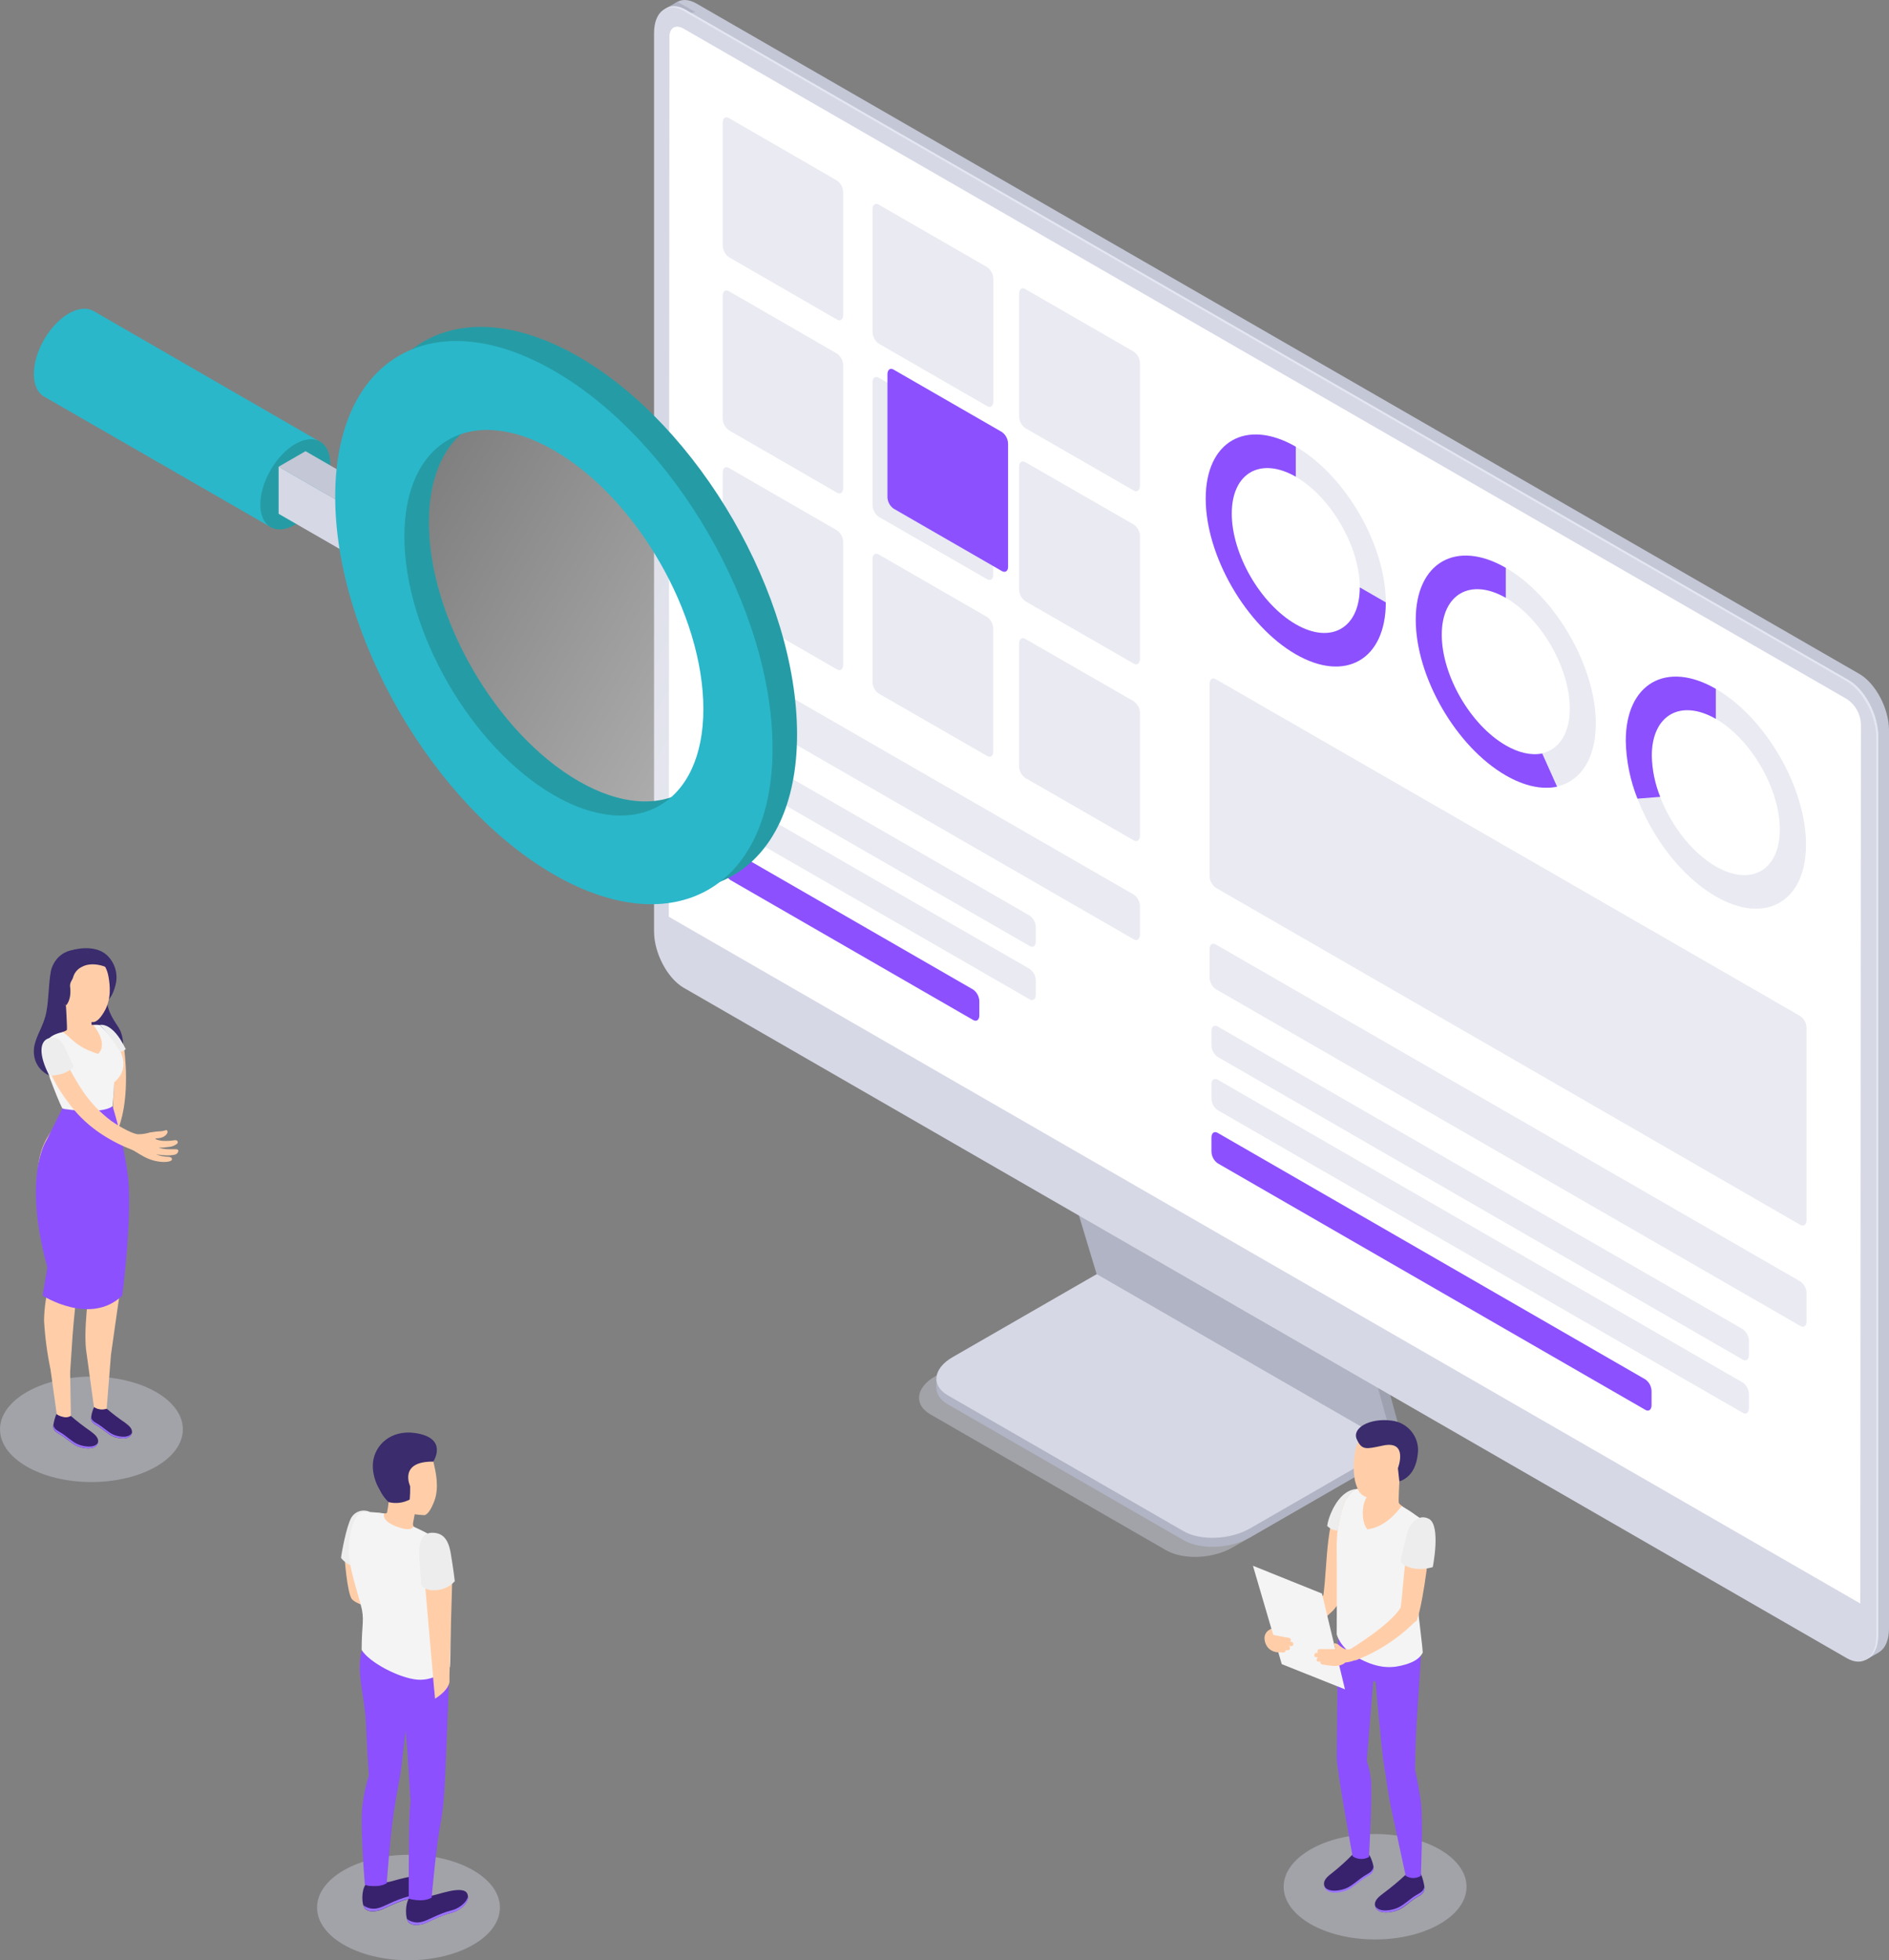 <svg width="563" height="584" viewBox="0 0 563 584" fill="none" xmlns="http://www.w3.org/2000/svg">
<rect x="0" y="0" width="563" height="584" fill="#808080" stroke="none"/>
<g id="Analytics_SVG" clip-path="url(#clip0)">
<g id="&#208;&#161;&#208;&#187;&#208;&#190;&#208;&#185; 2">
<g id="&#208;&#161;&#208;&#187;&#208;&#190;&#208;&#185; 1">
<g id="monitor">
<path id="Vector" opacity="0.4" d="M347.576 461.886L277.325 421.406C272.256 418.492 272.895 413.385 278.749 410.025L324.259 383.793L412.891 434.787L367.38 461.019C361.539 464.439 352.693 464.801 347.576 461.886Z" fill="#D6D8E5"/>
<path id="Vector_2" d="M352.753 458.875L282.502 418.396C277.433 415.481 278.073 410.374 283.926 407.014L329.473 380.782L418.056 431.825L372.546 458.056C366.668 461.429 357.822 461.79 352.753 458.875Z" fill="#B1B4C4"/>
<path id="Vector_3" d="M418.032 431.836V429.15L413.941 431.511L418.032 431.836Z" fill="#B1B4C4"/>
<path id="Vector_4" d="M279.086 413.565V410.855L283.286 412.59L279.086 413.565Z" fill="#B1B4C4"/>
<path id="Vector_5" d="M352.753 456.189L282.502 415.722C277.433 412.795 278.073 407.7 283.926 404.328L329.473 378.108L418.056 429.151L372.546 455.37C366.668 458.743 357.822 459.116 352.753 456.189Z" fill="#D6D8E5"/>
<path id="Vector_6" d="M329.678 378.229L318.708 341.929L408.269 393.188L418.032 429.151L329.678 378.229Z" fill="#9EA1AF"/>
<path id="Vector_7" d="M415.426 430.644L418.02 429.15L414.17 426.079L415.426 430.644Z" fill="#9EA1AF"/>
<path id="Vector_8" d="M326.842 379.59L315.884 343.289L405.445 394.56L415.426 430.644L326.842 379.59Z" fill="#B1B4C4"/>
<path id="Vector_9" d="M554.19 491.828L207.58 292.09C202.753 289.296 198.77 281.769 198.77 275.301V7.696C198.77 1.229 202.716 -1.746 207.58 1.06L554.19 200.797C559.018 203.591 563 211.107 563 217.574V485.191C563 491.659 559.054 494.634 554.19 491.828Z" fill="#C4C7D6"/>
<path id="Vector_10" d="M555.976 494.585L559.814 492.381L558.16 481.012L555.976 494.585Z" fill="#C4C7D6"/>
<path id="Vector_11" d="M198.106 2.698L201.883 0.53L207.314 3.614C207.314 3.614 201.533 4.493 201.389 4.469C201.244 4.445 198.106 2.698 198.106 2.698Z" fill="#B1B4C4"/>
<path id="Vector_12" d="M551.016 493.659L204.345 293.873C199.518 291.079 195.547 283.564 195.547 277.084V9.527C195.547 3.06 199.494 0.085 204.345 2.891L551.016 202.628C555.843 205.422 559.814 212.938 559.814 219.417V487.022C559.814 493.49 555.879 496.465 551.016 493.659Z" fill="#E4E7F2"/>
<path id="Vector_13" d="M550.401 494.007L203.742 294.27C198.915 291.464 194.932 283.948 194.932 277.481V9.876C194.932 3.408 198.879 0.433 203.742 3.24L550.401 202.977C555.228 205.771 559.211 213.286 559.211 219.754V487.371C559.211 493.802 555.264 496.813 550.401 494.007Z" fill="#D6D8E5"/>
<path id="Vector_14" d="M554.443 477.736L199.337 273.133L199.518 10.948C199.518 8.262 201.413 7.178 203.742 8.539L550.4 208.252C551.629 209.053 552.651 210.131 553.385 211.399C554.119 212.666 554.543 214.089 554.624 215.551L554.443 477.736Z" fill="white"/>
<path id="Vector_15" d="M249.458 95.207L217.235 76.611C216.677 76.21 216.22 75.684 215.902 75.076C215.583 74.467 215.412 73.793 215.4 73.107V36.565C215.4 35.216 216.221 34.602 217.235 35.18L249.458 53.788C250.017 54.185 250.475 54.709 250.793 55.316C251.112 55.922 251.283 56.596 251.292 57.281V93.822C251.292 95.147 250.472 95.797 249.458 95.207Z" fill="#E9EAF2"/>
<path id="Vector_16" d="M294.208 120.993L261.889 102.373C261.331 101.972 260.874 101.446 260.556 100.838C260.237 100.229 260.065 99.555 260.054 98.869V62.351C260.054 61.002 260.875 60.388 261.889 60.966L294.172 79.574C294.743 79.971 295.211 80.499 295.536 81.112C295.861 81.726 296.035 82.409 296.043 83.103V119.608C296.043 120.957 295.222 121.644 294.208 120.993Z" fill="#E9EAF2"/>
<path id="Vector_17" d="M337.921 146.154L305.577 127.546C305.018 127.148 304.56 126.625 304.242 126.018C303.923 125.411 303.752 124.738 303.743 124.053V87.512C303.743 86.163 304.563 85.537 305.577 86.127L337.921 104.783C338.48 105.18 338.938 105.704 339.256 106.31C339.575 106.917 339.746 107.59 339.755 108.276V144.769C339.695 146.118 338.874 146.732 337.921 146.154Z" fill="#E9EAF2"/>
<path id="Vector_18" d="M249.458 146.78L217.235 128.184C216.677 127.782 216.22 127.257 215.902 126.648C215.583 126.04 215.412 125.365 215.4 124.679V88.138C215.4 86.788 216.221 86.174 217.235 86.752L249.458 105.348C250.016 105.75 250.473 106.275 250.791 106.884C251.11 107.492 251.281 108.167 251.292 108.853V145.394C251.292 146.743 250.472 147.37 249.458 146.78Z" fill="#E9EAF2"/>
<path id="Vector_19" d="M294.208 172.566L261.889 153.97C261.331 153.568 260.874 153.043 260.556 152.434C260.237 151.826 260.065 151.151 260.054 150.465V113.924C260.054 112.575 260.875 111.96 261.889 112.539L294.172 131.134C294.73 131.536 295.187 132.062 295.505 132.67C295.824 133.279 295.995 133.953 296.007 134.639V171.181C296.043 172.53 295.222 173.156 294.208 172.566Z" fill="#E9EAF2"/>
<path id="Vector_20" d="M298.614 170.145L266.33 151.537C265.771 151.14 265.313 150.616 264.995 150.01C264.676 149.403 264.505 148.729 264.496 148.044V111.503C264.496 110.154 265.316 109.528 266.33 110.118L298.614 128.714C299.172 129.115 299.628 129.641 299.947 130.249C300.265 130.858 300.437 131.532 300.448 132.219V168.76C300.508 170.109 299.627 170.723 298.614 170.145Z" fill="#8C50FF"/>
<path id="Vector_21" d="M337.921 197.714L305.577 179.118C305.018 178.721 304.56 178.198 304.242 177.591C303.923 176.984 303.752 176.311 303.743 175.626V139.072C303.743 137.735 304.563 137.109 305.577 137.699L337.921 156.295C338.48 156.692 338.938 157.216 339.256 157.823C339.575 158.429 339.746 159.103 339.755 159.788V196.317C339.695 197.678 338.874 198.304 337.921 197.714Z" fill="#E9EAF2"/>
<path id="Vector_22" d="M249.458 199.436L217.235 180.84C216.676 180.443 216.218 179.919 215.899 179.312C215.581 178.706 215.41 178.032 215.4 177.347V140.794C215.4 139.457 216.221 138.831 217.235 139.421L249.458 158.017C250.017 158.414 250.475 158.937 250.793 159.544C251.112 160.151 251.283 160.824 251.292 161.509V198.063C251.292 199.4 250.472 200.026 249.458 199.436Z" fill="#E9EAF2"/>
<path id="Vector_23" d="M337.921 279.854L217.235 210.324C216.677 209.923 216.22 209.397 215.902 208.789C215.583 208.18 215.412 207.506 215.4 206.819V198.389C215.4 197.04 216.221 196.413 217.235 197.004L337.921 266.545C338.48 266.943 338.938 267.466 339.256 268.073C339.575 268.68 339.746 269.353 339.755 270.038V278.469C339.695 279.818 338.874 280.444 337.921 279.854Z" fill="#E9EAF2"/>
<path id="Vector_24" d="M306.868 281.829L217.718 230.51C217.158 230.112 216.701 229.589 216.382 228.982C216.063 228.375 215.893 227.702 215.883 227.017V222.813C215.883 221.465 216.704 220.838 217.718 221.428L306.868 272.784C307.427 273.185 307.883 273.711 308.202 274.32C308.52 274.928 308.692 275.602 308.703 276.289V280.468C308.703 281.829 307.882 282.455 306.868 281.829Z" fill="#E9EAF2"/>
<path id="Vector_25" d="M306.868 297.727L217.718 246.359C217.158 245.962 216.701 245.439 216.382 244.832C216.063 244.225 215.893 243.552 215.883 242.867V238.687C215.883 237.338 216.704 236.724 217.718 237.302L306.868 288.658C307.427 289.059 307.883 289.585 308.202 290.193C308.52 290.802 308.692 291.476 308.703 292.163V296.342C308.703 297.691 307.882 298.305 306.868 297.727Z" fill="#E9EAF2"/>
<path id="Vector_26" d="M290.045 303.894L217.718 262.21C217.158 261.812 216.701 261.289 216.382 260.682C216.063 260.075 215.893 259.402 215.883 258.717V254.538C215.883 253.189 216.704 252.575 217.718 253.153L290.045 294.825C290.603 295.226 291.059 295.752 291.378 296.361C291.696 296.969 291.868 297.643 291.879 298.33V302.509C291.879 303.858 291.059 304.472 290.045 303.894Z" fill="#8C50FF"/>
<path id="Vector_27" d="M536.582 395.042L362.348 294.692C361.788 294.294 361.331 293.771 361.012 293.164C360.693 292.557 360.522 291.884 360.513 291.199V282.768C360.513 281.419 361.334 280.805 362.348 281.383L536.582 381.794C537.141 382.191 537.599 382.715 537.918 383.321C538.236 383.928 538.407 384.601 538.416 385.287V393.717C538.416 395.042 537.596 395.668 536.582 395.042Z" fill="#E9EAF2"/>
<path id="Vector_28" d="M519.408 405.063L362.903 314.878C362.344 314.48 361.886 313.957 361.567 313.35C361.249 312.743 361.078 312.07 361.068 311.385V307.206C361.068 305.857 361.889 305.243 362.903 305.821L519.408 395.994C519.966 396.395 520.423 396.921 520.741 397.53C521.06 398.138 521.232 398.812 521.243 399.499V403.678C521.243 405.027 520.422 405.641 519.408 405.063Z" fill="#E9EAF2"/>
<path id="Vector_29" d="M519.408 420.913L362.903 330.739C362.345 330.338 361.888 329.812 361.57 329.204C361.251 328.595 361.08 327.921 361.068 327.235V323.055C361.068 321.707 361.889 321.092 362.903 321.67L519.408 411.904C519.968 412.301 520.425 412.825 520.744 413.431C521.063 414.038 521.234 414.711 521.243 415.397V419.576C521.243 420.877 520.422 421.539 519.408 420.913Z" fill="#E9EAF2"/>
<path id="Vector_30" d="M490.395 420.046L362.903 346.577C362.345 346.176 361.888 345.65 361.57 345.042C361.251 344.433 361.08 343.759 361.068 343.073V338.893C361.068 337.544 361.889 336.93 362.903 337.508L490.395 410.976C490.953 411.376 491.409 411.9 491.727 412.506C492.046 413.112 492.218 413.785 492.23 414.469V418.648C492.23 420.009 491.397 420.624 490.395 420.046Z" fill="#8C50FF"/>
<path id="Vector_31" d="M294.208 225.222L261.889 206.626C261.329 206.229 260.872 205.705 260.553 205.099C260.234 204.492 260.063 203.818 260.054 203.133V166.58C260.054 165.243 260.875 164.617 261.889 165.207L294.172 183.803C294.731 184.2 295.189 184.724 295.508 185.33C295.826 185.937 295.997 186.61 296.007 187.296V223.849C296.043 225.222 295.222 225.812 294.208 225.222Z" fill="#E9EAF2"/>
<path id="Vector_32" d="M337.921 250.382L305.577 231.774C305.018 231.377 304.56 230.854 304.242 230.247C303.923 229.64 303.752 228.967 303.743 228.282V191.74C303.743 190.391 304.563 189.765 305.577 190.355L337.921 208.951C338.479 209.352 338.936 209.878 339.254 210.487C339.573 211.095 339.744 211.769 339.755 212.456V248.997C339.695 250.346 338.874 250.96 337.921 250.382Z" fill="#E9EAF2"/>
<path id="Vector_33" d="M536.582 364.932L362.348 264.485C361.788 264.088 361.331 263.564 361.012 262.958C360.693 262.351 360.522 261.677 360.513 260.992V203.735C360.513 202.386 361.334 201.76 362.348 202.35L536.582 302.737C537.14 303.138 537.597 303.664 537.915 304.272C538.234 304.881 538.405 305.555 538.416 306.242V363.499C538.416 364.848 537.596 365.462 536.582 364.932Z" fill="#E9EAF2"/>
<path id="Vector_34" d="M386.195 194.931C371.399 186.404 359.354 165.604 359.354 148.55C359.354 131.496 371.423 124.57 386.195 133.085C400.967 141.601 413.024 162.425 413.024 179.467C413.024 196.509 400.979 203.458 386.195 194.931ZM386.195 142.022C375.671 136 367.115 140.902 367.115 153.018C367.115 165.134 375.671 179.936 386.195 185.995C396.719 192.053 405.275 187.127 405.275 174.998C405.275 162.87 396.695 148.14 386.195 142.022Z" fill="#E9EAF2"/>
<path id="Vector_35" d="M386.195 194.931C371.399 186.404 359.354 165.604 359.354 148.55C359.354 131.496 371.423 124.57 386.195 133.085V142.022C375.671 136 367.115 140.902 367.115 153.018C367.115 165.134 375.671 179.936 386.195 185.995C396.719 192.053 405.275 187.127 405.275 174.998L413.024 179.467C413.011 196.521 400.979 203.458 386.195 194.931Z" fill="#8C50FF"/>
<path id="Vector_36" d="M448.783 231.015C433.987 222.488 421.955 201.676 421.955 184.634C421.955 167.592 434.023 160.642 448.783 169.17C463.543 177.697 475.612 198.497 475.612 215.551C475.612 232.605 463.579 239.543 448.783 231.015ZM448.783 178.106C438.259 172.084 429.703 176.974 429.703 189.102C429.703 201.231 438.259 216.009 448.783 222.079C459.307 228.149 467.864 223.211 467.864 211.083C467.864 198.954 459.307 184.164 448.783 178.106Z" fill="#E9EAF2"/>
<path id="Vector_37" d="M448.783 231.015C433.987 222.488 421.955 201.676 421.955 184.634C421.955 167.592 434.023 160.642 448.783 169.17V178.106C438.259 172.084 429.703 176.974 429.703 189.102C429.703 201.231 438.259 216.009 448.783 222.079C452.693 224.331 456.447 225.138 459.645 224.488L464.074 234.376C459.572 235.327 454.286 234.183 448.783 231.015Z" fill="#8C50FF"/>
<path id="Vector_38" d="M511.383 267.075C496.587 258.548 484.554 237.736 484.554 220.694C484.554 203.651 496.623 196.702 511.383 205.229C526.143 213.756 538.259 234.556 538.259 251.61C538.259 268.665 526.191 275.602 511.383 267.075ZM511.383 214.166C500.871 208.144 492.302 213.034 492.302 225.162C492.302 237.29 500.871 252.068 511.383 258.138C521.894 264.208 530.463 259.27 530.463 247.142C530.463 235.014 521.907 220.224 511.383 214.166Z" fill="#E9EAF2"/>
<path id="Vector_39" d="M488.03 237.941C485.846 232.446 484.669 226.604 484.554 220.694C484.554 203.64 496.623 196.702 511.383 205.229V214.166C500.871 208.144 492.302 213.034 492.302 225.162C492.394 229.362 493.244 233.512 494.813 237.411L488.03 237.941Z" fill="#8C50FF"/>
</g>
<path id="Vector_40" opacity="0.4" d="M409.837 577.822C424.888 577.822 437.088 570.79 437.088 562.116C437.088 553.443 424.888 546.411 409.837 546.411C394.787 546.411 382.586 553.443 382.586 562.116C382.586 570.79 394.787 577.822 409.837 577.822Z" fill="#D6D8E5"/>
<path id="Vector_41" opacity="0.4" d="M121.748 584.012C136.798 584.012 148.999 576.981 148.999 568.307C148.999 559.633 136.798 552.602 121.748 552.602C106.698 552.602 94.497 559.633 94.497 568.307C94.497 576.981 106.698 584.012 121.748 584.012Z" fill="#D6D8E5"/>
<path id="Vector_42" opacity="0.4" d="M27.251 441.543C42.301 441.543 54.502 434.512 54.502 425.838C54.502 417.164 42.301 410.133 27.251 410.133C12.201 410.133 0 417.164 0 425.838C0 434.512 12.201 441.543 27.251 441.543Z" fill="#D6D8E5"/>
<g id="Men 14">
<path id="Vector_43" d="M423.391 558.358C421.617 559.791 418.998 558.478 418.865 558.611C416.787 560.541 414.604 562.355 412.324 564.042C411.225 564.91 409.5 566.078 409.813 567.74C410.369 570.727 415.148 569.812 416.958 568.944C418.768 568.077 420.229 566.536 421.942 565.464C423.149 564.705 424.356 564.319 424.549 562.778C424.658 561.802 423.704 558.322 423.391 558.358Z" fill="#38226D"/>
<path id="Vector_44" d="M424.525 562.115C424.284 563.585 423.101 563.994 421.894 564.741C420.157 565.813 418.636 567.366 416.826 568.27C415.015 569.173 411.009 569.956 409.838 567.824C410.478 570.703 415.172 569.799 416.958 568.896C418.745 567.993 420.229 566.487 421.943 565.415C423.15 564.657 424.356 564.271 424.55 562.729C424.558 562.524 424.55 562.319 424.525 562.115Z" fill="#9C73FF"/>
<path id="Vector_45" d="M408.003 552.649C406.229 554.094 403.176 552.516 402.995 552.649C401.156 554.519 399.205 556.276 397.154 557.912C396.055 558.779 394.33 559.947 394.643 561.609C395.199 564.584 399.978 563.669 401.788 562.814C403.598 561.959 405.059 560.405 406.772 559.333C407.979 558.574 409.186 558.129 409.379 556.647C409.488 555.672 408.317 552.612 408.003 552.649Z" fill="#38226D"/>
<path id="Vector_46" d="M409.319 556.19C409.126 557.636 407.919 558.069 406.712 558.84C404.974 559.912 403.442 561.466 401.643 562.381C399.845 563.296 395.814 564.055 394.644 561.923C395.283 564.802 399.978 563.899 401.764 562.995C403.55 562.092 405.047 560.586 406.748 559.515C407.955 558.756 409.162 558.31 409.355 556.841C409.374 556.623 409.362 556.404 409.319 556.19Z" fill="#9C73FF"/>
<path id="&#60;&#208;&#154;&#208;&#190;&#208;&#189;&#209;&#130;&#209;&#131;&#209;&#128;&#62;" d="M423.487 493.068C423.403 495.741 422.57 507.352 422.196 513.542C421.822 519.733 421.738 527.224 421.738 527.224C421.738 527.224 422.8 531.705 423.487 536.968C424.175 542.231 423.487 558.852 423.487 558.852C422.811 559.287 422.023 559.518 421.219 559.518C420.414 559.518 419.626 559.287 418.95 558.852C418.95 558.852 416.114 545.603 414.798 539.581C413.483 533.559 413.265 530.127 412.577 526.417C411.757 521.925 409.971 500.956 409.971 500.956H409.259L407.364 524.623C407.955 526.366 408.359 528.166 408.571 529.994C409.09 533.86 408.028 553.251 408.028 553.251C407.272 553.672 406.414 553.876 405.549 553.84C404.684 553.804 403.846 553.529 403.128 553.046C403.128 553.046 398.385 527.357 398.385 523.454C398.385 520.865 398.831 486.769 398.831 486.769L423.487 493.068Z" fill="#8C50FF"/>
<path id="&#60;&#208;&#154;&#208;&#190;&#208;&#189;&#209;&#130;&#209;&#131;&#209;&#128;&#62;_2" d="M417.067 441.375C417.067 441.375 416.765 447.204 416.898 447.722C417.031 448.24 419.577 449.95 420.325 450.552C421.074 451.155 416.282 455.876 413.953 456.948C411.624 458.02 404.298 455.201 404.129 451.588C403.96 447.975 405.336 444.94 406.543 444.783C407.75 444.627 417.067 441.375 417.067 441.375Z" fill="#FFCEA9"/>
<path id="Vector_47" d="M401.064 452.191C400.714 449.625 402.415 447.18 400.774 445.133C395.005 450.769 395.729 465.704 394.426 475.243C390.142 479.711 381.537 484.107 379.111 485.203C378.664 485.396 378.29 485.613 378.375 486.082C378.7 487.673 379.385 489.168 380.378 490.454C386.075 488.045 390.178 486.6 397.274 479.856C397.954 479.113 398.56 478.306 399.085 477.447C401.136 471.425 401.643 456.635 401.064 452.191Z" fill="#FFCEA9"/>
<path id="&#60;&#208;&#154;&#208;&#190;&#208;&#189;&#209;&#130;&#209;&#131;&#209;&#128;&#62;_3" d="M417.718 448.721C417.718 448.721 413.482 455.032 407.557 455.622C405.698 453.792 405.529 447.264 408.112 445.168C408.112 445.168 405.698 443.265 404.105 443.627C402.37 444.689 401.083 446.346 400.485 448.288C398.978 452.621 398.271 457.192 398.397 461.777C398.493 467.968 398.397 486.877 398.397 486.877C398.397 486.877 399.229 490.875 404.588 493.85C409.946 496.825 413.905 497.114 417.537 496.259C420.53 495.56 423.005 494.5 424.042 492.332C423.777 487.997 421.834 476.675 422.558 471.231C423.282 465.788 424.441 461.705 424.73 457.297C425.02 452.889 424.151 452.973 421.943 451.407C420.602 450.411 419.19 449.513 417.718 448.721Z" fill="#F4F4F4"/>
<path id="&#60;&#208;&#154;&#208;&#190;&#208;&#189;&#209;&#130;&#209;&#131;&#209;&#128;&#62;_4" d="M403.84 432.679C404.54 428.151 407.81 424.718 412.481 424.983C413.664 425.048 414.823 425.345 415.892 425.857C416.96 426.369 417.917 427.086 418.707 427.968C419.497 428.849 420.106 429.878 420.497 430.994C420.889 432.11 421.056 433.293 420.989 434.474C420.914 435.847 420.52 437.183 419.84 438.379C419.159 439.574 418.21 440.596 417.067 441.363C416.899 442.05 416.656 442.716 416.343 443.35C414.689 445.277 409.681 446.47 408.245 446.265C407.389 446.189 406.575 445.858 405.91 445.314C405.245 444.771 404.759 444.04 404.516 443.218C402.971 439.665 403.454 434.919 403.84 432.679Z" fill="#FFCEA9"/>
<path id="Vector_48" d="M417.067 441.363L416.632 437.424C416.632 437.424 419.867 429.066 412.227 430.668C407.183 431.728 405.915 432.185 404.383 428.813C402.85 425.441 408.257 422.394 414.689 423.237C416.903 423.469 418.95 424.522 420.423 426.188C421.896 427.855 422.688 430.012 422.642 432.234C422.473 434.715 421.81 439.749 417.067 441.363Z" fill="#3A2C6D"/>
<path id="Vector_49" d="M426.022 454.707C423.813 454.081 425.503 454.599 423.813 454.081C418.045 459.718 418.757 469.389 417.453 478.952C414.267 484.203 402.452 491.321 402.452 491.321C402.307 492.345 402.657 492.646 403.936 494.693C410.516 492.181 416.501 488.33 421.508 483.384C421.798 483.119 422.208 483.047 422.329 482.685C424.344 476.591 426.601 459.152 426.022 454.707Z" fill="#FFCEA9"/>
<path id="Vector_50" d="M373.427 466.486L382.02 495.801L400.859 503.305L393.992 474.761L373.427 466.486Z" fill="#F4F4F4"/>
<path id="Vector_51" d="M405.409 491.538C405.131 490.539 404.407 490.78 403.586 491.033C402.703 491.394 401.731 491.478 400.798 491.273C400.069 490.922 399.395 490.468 398.795 489.924C398.431 489.704 398.014 489.583 397.588 489.575C397.588 489.828 398.023 491.31 398.023 491.31C398.023 491.31 393.895 491.31 393.473 491.31C393.331 491.28 393.183 491.296 393.05 491.355C392.918 491.414 392.807 491.514 392.735 491.639C392.663 491.765 392.632 491.91 392.648 492.055C392.663 492.199 392.724 492.334 392.821 492.442C392.729 492.448 392.636 492.448 392.544 492.442C391.699 492.249 391.337 493.55 392.182 493.742C392.409 493.786 392.639 493.818 392.869 493.839C392.314 494.056 392.182 494.971 392.869 495.043H393.075C393.177 495.071 393.286 495.071 393.388 495.043H393.509C393.492 495.141 393.495 495.242 393.517 495.339C393.539 495.436 393.581 495.528 393.64 495.609C393.698 495.69 393.772 495.758 393.858 495.81C393.943 495.862 394.038 495.896 394.137 495.91C396.152 496.175 399.121 496.982 400.943 495.32C402.196 495.188 403.418 494.855 404.564 494.333C405.71 493.863 405.747 492.731 405.409 491.538Z" fill="#FFCEA9"/>
<path id="Vector_52" d="M384.795 489.141H384.506C384.603 489.05 384.673 488.933 384.706 488.804C384.739 488.675 384.734 488.539 384.692 488.412C384.65 488.285 384.573 488.173 384.469 488.089C384.366 488.005 384.24 487.952 384.107 487.937C383.685 487.937 379.437 487.058 379.437 487.058L378.918 485.311C378.918 485.215 378.182 485.661 378.157 485.673C377.799 485.908 377.498 486.221 377.277 486.588C377.055 486.955 376.919 487.366 376.878 487.793C376.851 488.391 376.944 488.989 377.151 489.552C377.358 490.114 377.676 490.63 378.085 491.068C378.857 491.823 379.889 492.254 380.969 492.273C381.476 492.273 381.971 492.273 382.418 492.369C382.519 492.376 382.62 492.362 382.716 492.328C382.812 492.294 382.899 492.241 382.974 492.172C383.048 492.104 383.108 492.021 383.149 491.928C383.191 491.836 383.213 491.736 383.214 491.635H383.347C383.446 491.658 383.55 491.658 383.649 491.635H383.866C384.59 491.635 384.65 490.743 384.156 490.43C384.385 490.43 384.614 490.43 384.856 490.43C385.737 490.478 385.652 489.129 384.795 489.141Z" fill="#FFCEA9"/>
<path id="Vector_53" d="M398.662 456.008C397.495 455.961 396.389 455.47 395.573 454.635C395.742 452.467 398.517 444.241 404.105 443.627C402.586 444.695 401.381 446.151 400.617 447.842C399.756 450.51 399.103 453.24 398.662 456.008Z" fill="#EDEDED"/>
<path id="Vector_54" d="M427.024 466.884C427.024 466.884 421.46 468.799 417.538 465.584C417.115 464.849 419.807 455.406 419.807 455.406C419.807 455.406 422.148 450.589 425.841 452.492C429.534 454.395 427.024 466.884 427.024 466.884Z" fill="#EDEDED"/>
</g>
<g id="Men 4">
<path id="Vector_55" d="M102.644 463.283C102.644 463.283 103.416 474.809 104.925 476.471C106.433 478.133 111.562 479.266 111.562 479.266L115.521 485.757C115.521 485.757 111.9 465.126 111.128 464.632C110.355 464.138 102.644 463.283 102.644 463.283Z" fill="#FFCEA9"/>
<path id="&#60;&#208;&#154;&#208;&#190;&#208;&#189;&#209;&#130;&#209;&#131;&#209;&#128;&#62;_5" d="M110.234 450.444C109.275 449.997 108.184 449.92 107.17 450.227C106.157 450.533 105.292 451.203 104.743 452.107C103.283 454.515 101.774 462.753 101.642 464.151C101.642 464.151 103.681 466.969 106.735 466.559L110.234 450.444Z" fill="#EDEDED"/>
<path id="Vector_56" d="M121.893 565.597C124.044 566.186 126.341 565.91 128.289 564.826C129.822 564.826 138.185 561.297 139.32 564.296C140.322 566.922 136.701 569.354 134.77 569.824C130.546 570.848 127.42 572.944 125.719 573.305C124.512 573.57 122.822 573.738 121.82 572.751C120.686 571.559 120.758 567.162 121.893 565.597Z" fill="#38226D"/>
<path id="Vector_57" d="M125.767 572.57C127.468 572.221 130.594 570.162 134.818 569.09C136.435 568.704 139.223 566.934 139.513 564.826C139.887 567.235 136.616 569.391 134.818 569.824C130.594 570.848 127.468 572.944 125.767 573.305C124.56 573.57 122.87 573.739 121.869 572.751C121.601 572.466 121.41 572.118 121.313 571.739C121.94 572.214 122.669 572.536 123.442 572.681C124.215 572.825 125.011 572.787 125.767 572.57Z" fill="#9C73FF"/>
<path id="Vector_58" d="M108.919 561.537C111.069 562.134 113.369 561.857 115.315 560.767C116.86 560.767 125.211 557.25 126.358 560.249C127.348 562.874 123.727 565.307 121.796 565.777C117.572 566.789 114.446 568.896 112.757 569.246C111.489 569.511 109.848 569.691 108.846 568.704C107.64 567.511 107.748 563.115 108.919 561.537Z" fill="#38226D"/>
<path id="Vector_59" d="M112.757 568.475C114.446 568.114 117.584 566.066 121.796 564.994C123.413 564.609 126.213 562.838 126.491 560.719C126.865 563.128 123.594 565.283 121.796 565.729C117.572 566.741 114.446 568.848 112.757 569.198C111.49 569.463 109.848 569.643 108.847 568.656C108.586 568.366 108.396 568.02 108.292 567.644C108.92 568.119 109.651 568.441 110.426 568.585C111.201 568.73 111.999 568.692 112.757 568.475Z" fill="#9C73FF"/>
<path id="&#60;&#208;&#154;&#208;&#190;&#208;&#189;&#209;&#130;&#209;&#131;&#209;&#128;&#62;_6" d="M108.002 538.077C108.361 534.981 109.008 531.924 109.933 528.947C109.933 528.947 109.353 521.059 109.064 513.579C108.738 505.148 105.793 497.633 108.11 490.864L133.961 496.609C133.961 496.609 132.754 530.501 132.356 534.596C132.156 537.786 131.753 540.96 131.149 544.099C129.942 550.663 128.651 565.356 128.651 565.356C125.875 566.97 121.808 565.645 121.808 565.645C121.808 565.645 121.808 547.254 121.965 542.521C122.182 536.74 122.363 537.185 122.363 537.185L121.494 522.793L120.927 515.639C120.927 515.639 120.203 520.89 119.72 525.575C119.31 529.67 118.32 533.367 117.21 540.991C116.257 547.591 115.267 561.069 115.267 561.069C112.491 562.67 108.75 561.562 108.75 561.562C108.75 561.562 107.253 543.81 108.002 538.077Z" fill="#8C50FF"/>
<path id="&#60;&#208;&#154;&#208;&#190;&#208;&#189;&#209;&#130;&#209;&#131;&#209;&#128;&#62;_7" d="M111.634 450.614C113.626 450.71 115.11 451.228 115.364 450.614C115.579 449.584 115.732 448.542 115.822 447.494C115.593 446.916 115.388 446.29 115.388 446.29C112.878 444.76 112.093 442.05 111.767 438.895C111.212 433.511 114.181 428.802 119.515 428.236C124.596 427.706 128.325 431.271 129.327 436.149C129.858 438.557 130.932 443.122 129.484 447.085C128.675 449.313 127.637 451.071 126.6 451.408C125.593 451.39 124.589 451.301 123.594 451.143C123.594 451.143 123.329 452.637 123.148 453.552C122.967 454.468 123.027 455.01 124.946 456.19C126.865 457.37 122.05 459.803 118.912 459.55C115.774 459.297 112.226 457.418 111.26 455.395C110.162 453.215 110.259 450.541 111.634 450.614Z" fill="#FFCEA9"/>
<path id="&#60;&#208;&#154;&#208;&#190;&#208;&#189;&#209;&#130;&#209;&#131;&#209;&#128;&#62;_8" d="M114.519 450.914C113.963 452.287 115.375 453.973 119.129 455.142C122.882 456.31 123.208 454.804 123.208 454.804C125.689 455.924 128.106 457.178 130.449 458.562C132.694 460.128 133.696 464.681 133.997 472.353C134.347 481.229 134.383 494.405 134.082 496.681C134.082 496.681 129.882 500.873 124.427 500.427C118.972 499.981 109.945 495.224 107.784 491.551C107.784 483.77 108.762 482.506 107.495 478.013C104.598 467.74 103.078 463.56 104.49 456.719C105.696 451.095 107.265 450.396 109.498 450.445C111.179 450.512 112.855 450.668 114.519 450.914Z" fill="#F4F4F4"/>
<path id="Vector_60" d="M129.412 503.522L126.72 472.593L132.501 469.534L134.758 471.425L133.961 499.198V499.969V500.957C133.961 500.957 134.082 503.293 129.665 506.088C129.665 506.088 129.593 505.353 129.532 504.666L129.424 503.462L129.412 503.522Z" fill="#FFCEA9"/>
<path id="&#60;&#208;&#154;&#208;&#190;&#208;&#189;&#209;&#130;&#209;&#131;&#209;&#128;&#62;_9" d="M128.724 456.647C131.705 456.647 133.551 458.165 134.336 462.754C135.12 467.343 135.542 471.1 135.542 471.1C134.169 472.621 132.265 473.561 130.22 473.726C126.6 474.123 125.562 472.293 125.562 472.293C125.562 472.293 125.176 467.535 124.982 464.295C124.789 461.056 125.031 456.72 128.724 456.647Z" fill="#EDEDED"/>
<path id="Vector_61" d="M129.134 435.462C129.134 435.462 133.792 428.392 123.691 426.947C116.45 425.911 111.719 430.56 111.176 435.654C110.657 440.472 113.65 445.518 115.81 447.518C117.931 448.056 120.178 447.785 122.11 446.759C122.228 445.442 122.272 444.119 122.243 442.796C122.243 442.796 118.706 435.329 129.134 435.462Z" fill="#3A2C6D"/>
</g>
<g id="Girl 9">
<path id="&#60;&#208;&#154;&#208;&#190;&#208;&#189;&#209;&#130;&#209;&#131;&#209;&#128;&#62;_10" d="M27.347 284.154C26.285 282.443 18.175 281.323 15.508 288.176C14.494 290.778 14.651 297.426 13.806 301.593C12.961 305.761 10.97 308.133 10.258 311.518C9.546 314.902 10.705 320.587 18.887 321.586C27.07 322.586 33.37 319.719 35.276 317.118C37.183 314.516 37.243 308.988 35.276 306.025C33.309 303.063 31.752 300.642 31.801 296.776L27.347 284.154Z" fill="#3A2C6D"/>
<path id="Vector_62" d="M37.05 312.83C37.05 312.83 38.969 326.391 35.349 336.027C31.728 345.662 32.718 333.558 32.718 333.558L33.599 330.679C33.599 330.679 34.323 319.623 34.021 316.913C33.72 314.203 33.792 311.866 33.599 311.65C33.406 311.433 34.311 310.999 34.697 310.951C35.083 310.903 37.05 312.83 37.05 312.83Z" fill="#FFCEA9"/>
<path id="&#60;&#208;&#154;&#208;&#190;&#208;&#189;&#209;&#130;&#209;&#131;&#209;&#128;&#62;_11" d="M21.989 282.961C21.989 282.961 28.096 281.215 31.788 284.503C33.01 285.624 33.899 287.058 34.361 288.648C34.823 290.239 34.839 291.925 34.407 293.524C33.913 295.451 32.923 298.077 31.39 298.221C29.858 298.366 21.989 282.961 21.989 282.961Z" fill="#3A2C6D"/>
<path id="&#60;&#208;&#154;&#208;&#190;&#208;&#189;&#209;&#130;&#209;&#131;&#209;&#128;&#62;_12" d="M19.66 299.582C19.66 299.582 20.058 306.363 19.937 306.808C19.817 307.254 17.258 307.796 16.546 308.386C15.834 308.976 20.251 315.865 22.496 316.889C24.741 317.913 31.68 315.299 32.151 311.855C32.597 308.675 30.172 306.206 29.23 305.351C28.591 305.307 27.95 305.307 27.311 305.351L27.106 302.051C24.137 301.1 19.66 299.582 19.66 299.582Z" fill="#FFCEA9"/>
<path id="&#60;&#208;&#154;&#208;&#190;&#208;&#189;&#209;&#130;&#209;&#131;&#209;&#128;&#62;_13" d="M18.718 307.519C16.812 307.82 14.627 308.831 14.325 309.927C13.541 313.691 13.733 317.592 14.881 321.261C16.534 325.621 17.644 328.403 18.598 330.282C18.598 330.282 26.865 333.823 33.539 329.704C33.539 329.704 33.985 325.019 34.022 322.477C40.176 317.118 34.914 310.518 29.701 305.387C29.075 305.327 28.444 305.327 27.818 305.387C27.818 305.387 32.477 310.867 29.242 313.986C22.315 311.867 20.939 308.759 18.718 307.519Z" fill="#F4F4F4"/>
<path id="&#60;&#208;&#154;&#208;&#190;&#208;&#189;&#209;&#130;&#209;&#131;&#209;&#128;&#62;_14" d="M32.368 291.164C31.68 286.804 28.518 283.516 24.016 283.769C21.715 283.908 19.562 284.953 18.031 286.673C16.5 288.393 15.714 290.649 15.846 292.946C15.925 294.271 16.311 295.559 16.973 296.711C17.634 297.862 18.554 298.845 19.66 299.582C19.818 300.24 20.048 300.878 20.347 301.485C21.953 303.34 26.189 304.52 27.589 304.532C28.795 304.532 29.845 303.424 30.98 301.545C33.333 297.643 32.742 293.319 32.368 291.164Z" fill="#FFCEA9"/>
<path id="Vector_63" d="M22.616 283.853C19.454 284.467 16.86 285.358 16.003 288.453C15.412 290.585 14.639 294.656 15.375 296.366L15.834 297.571L19.66 299.546C19.66 299.546 21.446 298.052 20.866 293.705C20.883 293.115 21.067 292.543 21.398 292.054C21.639 291.642 21.818 291.195 21.928 290.73C22.381 289.552 23.271 288.594 24.415 288.056C27.263 286.454 31.439 287.839 32.018 288.417C31.212 286.696 29.839 285.304 28.128 284.473C26.416 283.642 24.47 283.423 22.616 283.853Z" fill="#3A2C6D"/>
<path id="Vector_64" d="M16.896 421.334C18.501 422.635 20.987 421.732 21.108 421.852C22.968 423.457 24.914 424.961 26.937 426.357C27.939 427.14 29.496 428.187 29.218 429.693C28.711 432.379 24.391 431.548 22.761 430.729C21.132 429.91 19.805 428.537 18.272 427.585C17.174 426.911 16.087 426.549 15.858 425.176C15.81 424.297 16.594 421.298 16.896 421.334Z" fill="#38226D"/>
<path id="Vector_65" d="M15.942 424.574C16.147 425.899 17.221 426.26 18.356 426.983C19.925 427.947 21.301 429.392 22.93 430.175C24.559 430.958 28.18 431.68 29.242 429.765C28.663 432.355 24.414 431.548 22.809 430.729C21.204 429.91 19.852 428.537 18.32 427.585C17.221 426.911 16.135 426.549 15.906 425.176C15.884 424.975 15.896 424.772 15.942 424.574Z" fill="#9C73FF"/>
<path id="Vector_66" d="M28.096 419.131C29.568 420.335 31.716 419.649 31.885 419.757C33.592 421.219 35.381 422.582 37.243 423.84C38.149 424.551 39.573 425.514 39.319 426.887C38.861 429.296 34.902 428.597 33.418 427.839C31.933 427.08 30.702 425.839 29.29 424.96C28.289 424.346 27.299 424.021 27.142 422.744C27.191 421.485 27.517 420.251 28.096 419.131Z" fill="#38226D"/>
<path id="Vector_67" d="M27.166 422.201C27.359 423.406 28.373 423.755 29.327 424.369C30.763 425.26 32.03 426.537 33.514 427.296C34.999 428.055 38.342 428.681 39.295 426.922C38.776 429.331 34.89 428.548 33.418 427.802C31.945 427.055 30.702 425.802 29.29 424.923C28.289 424.309 27.299 423.984 27.142 422.707C27.128 422.538 27.136 422.368 27.166 422.201Z" fill="#9C73FF"/>
<path id="Vector_68" d="M36.724 344.831C36.013 339.327 33.985 331.33 33.985 331.33C32.062 332.223 29.984 332.734 27.866 332.836C24.759 332.828 21.66 332.529 18.61 331.944C17.611 333.678 16.524 335.358 15.351 336.979C13.758 339.183 10.656 344.012 11.405 352.443C11.899 357.959 15.025 381.349 15.025 381.349C13.824 385.286 13.186 389.373 13.13 393.489C13.416 398.379 14.061 403.242 15.061 408.038L16.908 421.286C16.908 421.286 19.322 423.057 21.12 421.804L20.903 408.797C21.108 405.617 21.422 400.92 21.627 397.957C21.965 393.08 22.834 385.323 23.087 383.396C23.34 381.469 23.968 378.073 24.294 374.279C24.62 370.485 26.02 351.215 26.02 351.215L26.225 354.828C26.225 354.828 26.406 360.693 27.251 367.92C28.096 375.146 28.397 378.35 28.397 378.35C27.578 379.798 26.996 381.367 26.671 382.999C26.527 384.552 24.728 396.909 25.802 403.196L27.999 419.179C28.546 419.554 29.175 419.795 29.834 419.881C30.493 419.967 31.163 419.895 31.788 419.673L33.08 403.57C33.949 397.439 35.783 384.444 36.061 382.758C36.684 379.353 37.051 375.907 37.159 372.448C37.587 363.242 37.441 354.019 36.724 344.831Z" fill="#FFCEA9"/>
<path id="Vector_69" d="M18.598 330.234L13.843 339.761C13.843 339.761 6.602 350.348 14.108 377.567L12.696 385.998C12.696 385.998 26.913 395.103 36.435 385.998C36.435 385.998 39.73 360.85 37.98 349.252C37.002 342.582 35.521 335.995 33.551 329.548C33.551 329.548 31.221 332.113 19.225 330.415" fill="#8C50FF"/>
<path id="&#60;&#208;&#154;&#208;&#190;&#208;&#189;&#209;&#130;&#209;&#131;&#209;&#128;&#62;_15" d="M48.335 337.002C47.121 337.052 45.911 337.181 44.714 337.388C43.574 337.745 42.386 337.928 41.19 337.93C39.887 337.93 36.254 336.123 33.14 333.943C29.76 331.409 26.837 328.318 24.499 324.802C22.047 321.051 19.912 317.103 18.115 312.999C17.101 310.084 17.125 312.071 15.399 312.023C13.36 312.023 12.274 312.722 13.794 316.684C15.316 320.784 17.439 324.636 20.094 328.114C22.588 331.621 25.661 334.68 29.182 337.159C32.283 339.326 35.634 341.114 39.163 342.482C40.176 342.892 40.828 343.458 42.663 344.47C44.505 345.522 46.575 346.113 48.697 346.192C50.459 346.192 51.111 345.855 51.231 345.493C51.352 345.132 51.074 344.735 50.266 344.662C48.98 344.643 47.708 344.39 46.512 343.916C46.512 343.916 48.262 344.169 49.324 344.217C50.275 344.273 51.229 344.2 52.16 344C53.054 343.783 53.548 342.531 52.74 342.434C51.931 342.338 51.267 342.434 49.699 342.374C48.879 342.319 48.069 342.17 47.285 341.928C48.339 341.936 49.392 341.86 50.435 341.7C51.28 341.617 52.084 341.295 52.752 340.772C53.102 340.483 53.162 339.676 52.136 339.688C50.87 339.909 49.581 339.974 48.298 339.881C47.031 339.7 46.15 339.399 46.343 339.231C46.536 339.062 47.285 339.231 48.347 338.845C49.409 338.46 50.133 337.532 49.892 336.99C49.65 336.448 49.481 336.798 48.335 337.002Z" fill="#FFCEA9"/>
<path id="Vector_70" d="M14.7 320.443C14.7 320.443 19.358 320.684 22.001 317.781L19.129 311.759C19.129 311.759 17.813 308.447 14.712 309.266C11.61 310.085 11.562 314.481 14.7 320.443Z" fill="#EDEDED"/>
<path id="Vector_71" d="M29.701 305.375C29.701 305.375 33.478 304.17 37.485 312.601L35.988 313.505C35.988 313.505 32.042 307.507 29.701 305.375Z" fill="#EDEDED"/>
</g>
<path id="Vector_72" d="M94.799 131.28L28.011 92.739L27.758 92.594C25.875 91.595 23.329 91.775 20.517 93.389C14.76 96.714 10.089 104.783 10.089 111.455C10.089 114.888 11.357 117.261 13.372 118.284L81.065 157.271L94.799 131.28Z" fill="#2AB7CA"/>
<path id="Vector_73" d="M95.371 148.538C99.444 141.499 99.446 133.891 95.376 131.547C91.307 129.202 84.707 133.008 80.634 140.047C76.562 147.086 76.559 154.694 80.629 157.038C84.698 159.383 91.299 155.577 95.371 148.538Z" fill="#259CA5"/>
<path id="Vector_74" d="M117.838 173.12L83.044 153.079V139.012L117.838 159.065V173.12Z" fill="#D6D8E5"/>
<path id="Vector_75" d="M117.838 159.089L83.044 139.048L91.058 134.423L125.851 154.476L117.838 159.089Z" fill="#C4C7D6"/>
<path id="Vector_76" d="M202.988 251.052C223.93 238.986 223.929 199.859 202.987 163.66C182.045 127.46 148.091 107.897 127.149 119.963C106.207 132.029 106.207 171.156 127.15 207.355C148.092 243.554 182.046 263.118 202.988 251.052Z" fill="url(#paint0_linear)"/>
<path id="Vector_77" d="M172.388 256.332C136.484 235.64 107.217 185.14 107.217 143.757C107.217 102.374 136.435 85.548 172.388 106.24C208.34 126.931 237.558 177.432 237.558 218.803C237.558 260.174 208.304 277.011 172.388 256.332ZM172.388 129.942C147.816 115.779 127.83 127.293 127.83 155.608C127.83 183.923 147.816 218.478 172.388 232.689C196.959 246.901 216.945 235.327 216.945 207.024C216.945 178.72 196.959 144.094 172.388 129.942Z" fill="#259CA5"/>
<path id="Vector_78" d="M165.074 260.548C129.158 239.856 99.904 189.356 99.904 147.973C99.904 106.59 129.11 89.764 165.074 110.456C201.039 131.147 230.245 181.648 230.245 223.019C230.245 264.39 200.978 281.239 165.074 260.548ZM165.074 134.158C140.503 119.995 120.517 131.509 120.517 159.824C120.517 188.139 140.503 222.693 165.074 236.905C189.646 251.117 209.631 239.543 209.631 211.24C209.631 182.936 189.646 148.31 165.074 134.158Z" fill="#2AB7CA"/>
</g>
</g>
</g>
<defs>
<linearGradient id="paint0_linear" x1="225.039" y1="220.054" x2="105.224" y2="150.733" gradientUnits="userSpaceOnUse">
<stop stop-color="white" stop-opacity="0.4"/>
<stop offset="0.89" stop-color="white" stop-opacity="0"/>
</linearGradient>
<clipPath id="clip0">
<rect width="563" height="584" fill="white"/>
</clipPath>
</defs>
</svg>
